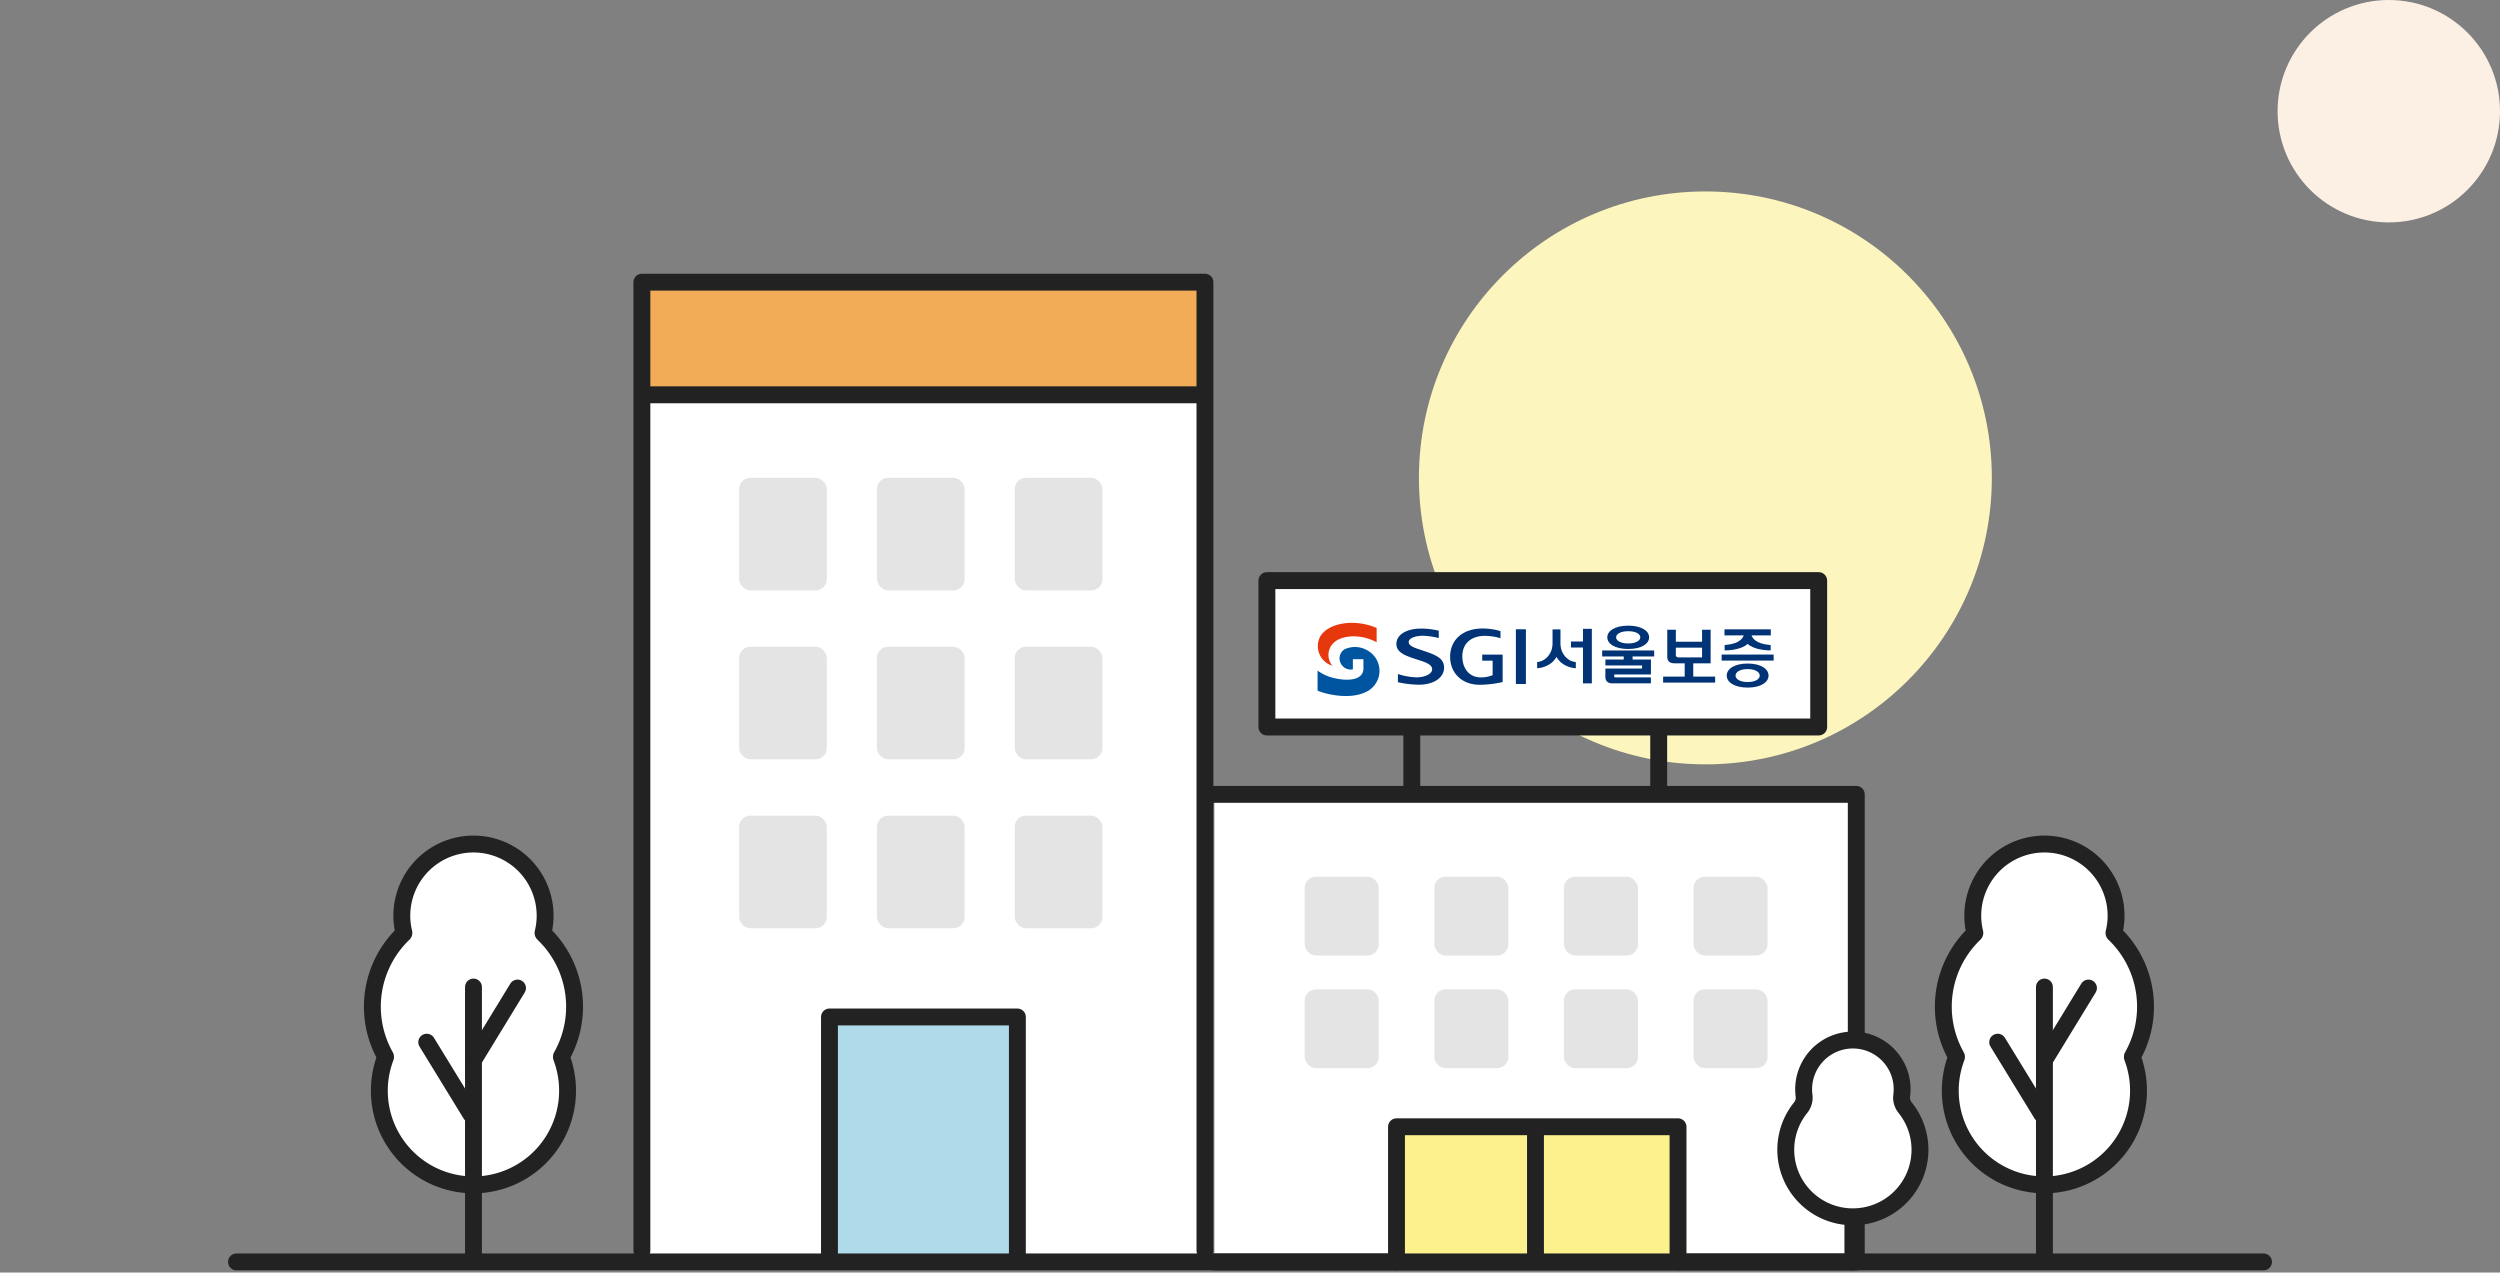 <svg xmlns="http://www.w3.org/2000/svg" width="444" height="226" viewBox="0 0 444 226">
    <rect x="0" y="0" width="444" height="226" fill="#808080" stroke="none"/>
    <g transform="translate(-622 -2040)">
        <circle data-name="Ellipse 2" cx="50.875" cy="50.875" r="50.875" transform="translate(874 2074)" style="fill:#fcf5bd"/>
        <circle data-name="Ellipse 2" cx="19.75" cy="19.75" r="19.75" transform="translate(1026.5 2040)" style="fill:#fbf0e3"/>
    </g>
    <g data-name="그룹 869">
        <g data-name="그룹 853" transform="translate(-37 -41.884)">
            <path data-name="패스 1456" d="M151 264.779V93.221h100v171.558" style="fill:#fff"/>
            <path data-name="패스 1457" d="M151 112.779V93.221h100v19.557" style="fill:#f2ac58"/>
            <path data-name="패스 1459" d="M151 264V92h100v172" style="stroke-linecap:round;stroke-linejoin:round;stroke:#222;stroke-width:3px;fill:none"/>
            <path data-name="선 344" transform="translate(152.534 112)" style="stroke-linecap:round;stroke-linejoin:round;stroke:#222;stroke-width:3px;fill:none" d="M0 0h98.117"/>
            <rect data-name="사각형 334" width="15.574" height="20" rx="2" transform="translate(168.271 126.742)" style="fill:#e4e4e4"/>
            <rect data-name="사각형 335" width="15.574" height="20" rx="2" transform="translate(192.744 126.742)" style="fill:#e4e4e4"/>
            <rect data-name="사각형 336" width="15.574" height="20" rx="2" transform="translate(217.216 126.742)" style="fill:#e4e4e4"/>
            <rect data-name="사각형 337" width="15.574" height="20" rx="2" transform="translate(168.271 156.742)" style="fill:#e4e4e4"/>
            <rect data-name="사각형 338" width="15.574" height="20" rx="2" transform="translate(192.744 156.742)" style="fill:#e4e4e4"/>
            <rect data-name="사각형 339" width="15.574" height="20" rx="2" transform="translate(217.216 156.742)" style="fill:#e4e4e4"/>
            <rect data-name="사각형 340" width="15.574" height="20" rx="2" transform="translate(168.271 186.742)" style="fill:#e4e4e4"/>
            <rect data-name="사각형 341" width="15.574" height="20" rx="2" transform="translate(192.744 186.742)" style="fill:#e4e4e4"/>
            <rect data-name="사각형 342" width="15.574" height="20" rx="2" transform="translate(217.216 186.742)" style="fill:#e4e4e4"/>
            <path data-name="패스 1460" d="M184.314 264.779V222.5h33.372v42.279" style="fill:#afdae9;stroke-linecap:round;stroke-linejoin:round;stroke:#222;stroke-width:3px"/>
        </g>
        <g data-name="그룹 863">
            <path data-name="패스 1461" d="M251.673 182.964h114v83.046h-114" style="stroke-linecap:round;stroke-linejoin:round;stroke:#222;stroke-width:3px;fill:#fff" transform="translate(-36 -41.884)"/>
            <g data-name="그룹 854" transform="translate(-36 -41.884)">
                <rect data-name="사각형 343" width="13.154" height="14" rx="2" transform="translate(267.71 197.587)" style="fill:#e4e4e4"/>
                <rect data-name="사각형 344" width="13.154" height="14" rx="2" transform="translate(313.748 197.587)" style="fill:#e4e4e4"/>
                <rect data-name="사각형 345" width="13.154" height="14" rx="2" transform="translate(336.767 197.587)" style="fill:#e4e4e4"/>
                <rect data-name="사각형 346" width="13.154" height="14" rx="2" transform="translate(290.729 197.587)" style="fill:#e4e4e4"/>
                <rect data-name="사각형 347" width="13.154" height="14" rx="2" transform="translate(267.71 217.587)" style="fill:#e4e4e4"/>
                <rect data-name="사각형 348" width="13.154" height="14" rx="2" transform="translate(313.748 217.587)" style="fill:#e4e4e4"/>
                <rect data-name="사각형 349" width="13.154" height="14" rx="2" transform="translate(336.767 217.587)" style="fill:#e4e4e4"/>
                <rect data-name="사각형 350" width="13.154" height="14" rx="2" transform="translate(290.729 217.587)" style="fill:#e4e4e4"/>
                <path data-name="패스 1462" d="M284.017 266v-24h50v24" style="fill:#fcf28d;stroke-linecap:round;stroke-linejoin:round;stroke:#222;stroke-width:3px"/>
                <path data-name="선 345" transform="translate(308.703 242.49)" style="stroke-linecap:round;stroke-linejoin:round;stroke:#222;stroke-width:3px;fill:none" d="M0 22.096V0"/>
            </g>
            <g data-name="그룹 862">
                <path data-name="선 346" transform="translate(250.738 123.695)" style="stroke-linecap:round;stroke-linejoin:round;stroke:#222;stroke-width:3px;fill:none" d="M0 16.587V0"/>
                <path data-name="선 347" transform="translate(294.585 123.695)" style="stroke-linecap:round;stroke-linejoin:round;stroke:#222;stroke-width:3px;fill:none" d="M0 16.587V0"/>
                <path data-name="사각형 351" transform="translate(225 103.116)" style="stroke-linecap:round;stroke-linejoin:round;stroke:#222;stroke-width:3px;fill:#fff" d="M0 0h98v26H0z"/>
                <g data-name="그룹 861">
                    <g data-name="그룹 856">
                        <g data-name="그룹 855">
                            <path data-name="패스 1463" d="M270 160.985a7.953 7.953 0 0 0 3.094 1.362c2.327.528 5.037.358 5.05-1.734v-1.658h-1.873v1.806a1.989 1.989 0 0 1-2.361-1.815 1.887 1.887 0 0 1 .893-1.748 4.335 4.335 0 0 1 4.113.24 4.13 4.13 0 0 1 .122 7.1c-3.072 1.863-7.924.53-9.038 0z" style="fill:#0055a1" transform="translate(-36 -41.884)"/>
                        </g>
                        <path data-name="패스 1464" d="M280.491 155.948c-2.978-1.6-6.154-1.162-7.428-.065a2.937 2.937 0 0 0-.416 4.235 3.628 3.628 0 0 1-2.147-5.232c1.3-2.213 5.721-3.266 9.991-1.488z" style="fill:#e7380d" transform="translate(-36 -41.884)"/>
                    </g>
                    <g data-name="그룹 860">
                        <g data-name="그룹 857">
                            <path data-name="사각형 352" transform="translate(269.221 111.759)" style="fill:#003476" d="M0 0h1.779v9.716H0z"/>
                            <path data-name="패스 1465" d="M299.244 159.22h1.848v2.573l-.027.013a5.721 5.721 0 0 1-2.024.388h-.008c-2.178 0-3.318-1.682-3.323-3.744 0-2.476 1.794-3.638 4-3.638a9.894 9.894 0 0 1 2.781.423v-1.263a10.882 10.882 0 0 0-3.159-.467c-3.676 0-5.785 2.123-5.79 5.013 0 2.93 2.124 4.985 5.266 4.986a19.792 19.792 0 0 0 4.061-.486v-4.878h-3.625z" style="fill:#003476" transform="translate(-36 -41.884)"/>
                            <path data-name="패스 1466" d="M289.038 157.54c-1.665-.565-2.849-.867-2.849-1.627s1.356-1.119 2.49-1.119a12.99 12.99 0 0 1 2.847.407v-1.3a13.536 13.536 0 0 0-3.138-.382c-2.4 0-4.388.97-4.388 2.735 0 1.352 1.218 1.966 3.256 2.624 1.686.546 3.09.929 3.09 1.872 0 .871-1.389 1.432-2.748 1.432a12.025 12.025 0 0 1-3.327-.59v1.451a18.091 18.091 0 0 0 3.744.445c2.746 0 4.454-1.355 4.454-3.017 0-1.634-1.338-2.221-3.431-2.931z" style="fill:#003476" transform="translate(-36 -41.884)"/>
                        </g>
                        <g data-name="그룹 859">
                            <path data-name="패스 1467" d="M318.71 163.25v-9.688h-1.575v2.253h-2.13v1.07h2.13v6.365z" style="fill:#003476" transform="translate(-36 -41.884)"/>
                            <path data-name="패스 1468" d="M311.206 158.035a2.965 2.965 0 0 1-.763.855 2.675 2.675 0 0 1-1.443.57v1.1a4.628 4.628 0 0 0 2.656-1.037 4.548 4.548 0 0 0 .74-.912l.036-.059.038.059a4.513 4.513 0 0 0 .74.912 4.625 4.625 0 0 0 2.656 1.039v-1.1a2.687 2.687 0 0 1-1.445-.57 3.021 3.021 0 0 1-.762-.855 3.151 3.151 0 0 1-.4-.926 4.094 4.094 0 0 1-.121-1v-2.448h-1.407v2.448a4.192 4.192 0 0 1-.119 1 3.156 3.156 0 0 1-.406.924z" style="fill:#003476" transform="translate(-36 -41.884)"/>
                            <path data-name="사각형 353" transform="translate(305.762 116.248)" style="fill:#003476" d="M0 0h9.238v1.07H0z"/>
                            <path data-name="패스 1469" d="m346.353 156.265.028-.024.028.024c1.189 1.064 3.514 1.13 4.009 1.128h.052v-.945c-.854-.1-2.791-.256-3.374-1.654l-.027-.067h3.426v-1.069h-8.228v1.069h3.426l-.027.067c-.583 1.4-2.522 1.552-3.373 1.654v.945h.05c.495.007 2.821-.064 4.01-1.128z" style="fill:#003476" transform="translate(-36 -41.884)"/>
                            <path data-name="패스 1470" d="M332.107 153.724v4.787c0 .769.423 1.176 1.262 1.176h1.831v2.36h-3.829v1.07h9.237v-1.07h-3.885v-2.36h3.084v-5.963h-1.517v2.13h-4.659v-2.13zm1.524 3.185h4.658v1.723h-4.151a.515.515 0 0 1-.4-.119.613.613 0 0 1-.11-.428z" style="fill:#003476" transform="translate(-36 -41.884)"/>
                            <g data-name="그룹 858">
                                <path data-name="패스 1471" d="M329.781 158.478v-1.069h-9.238v1.069h3.832v.542h-3.259v1.056h6.517v.538h-6.517v1.46c0 .769.423 1.175 1.262 1.175h6.822v-1.055h-6.26a.254.254 0 0 1-.2-.058.3.3 0 0 1-.053-.211v-.256h6.517v-2.649h-3.254v-.542z" style="fill:#003476" transform="translate(-36 -41.884)"/>
                            </g>
                            <path data-name="패스 1472" d="M325.169 153c-2.339 0-3.713.921-3.713 2.073s1.374 2.073 3.713 2.073 3.714-.921 3.714-2.073-1.374-2.073-3.714-2.073zm0 3.161c-1.353 0-2.147-.487-2.147-1.088s.794-1.087 2.147-1.087 2.148.486 2.148 1.087-.795 1.088-2.148 1.088z" style="fill:#003476" transform="translate(-36 -41.884)"/>
                            <path data-name="패스 1473" d="M346.38 159.729c-2.339 0-3.713.949-3.713 2.136S344.041 164 346.38 164s3.715-.949 3.715-2.135-1.374-2.136-3.715-2.136zm0 3.284c-1.352 0-2.147-.513-2.147-1.148s.8-1.15 2.147-1.15 2.148.515 2.148 1.15-.794 1.148-2.148 1.148z" style="fill:#003476" transform="translate(-36 -41.884)"/>
                        </g>
                    </g>
                </g>
            </g>
        </g>
        <g data-name="그룹 864">
            <path data-name="패스 1474" d="M366.045 257.989a12.118 12.118 0 0 1-1.382-.079 11.909 11.909 0 0 1-7.91-19.253 2.826 2.826 0 0 0 .654-2.14 8.747 8.747 0 0 1 17.193-3.132 8.837 8.837 0 0 1 .143 3.092 2.836 2.836 0 0 0 .631 2.156 11.911 11.911 0 0 1-9.329 19.356z" style="stroke-miterlimit:10;stroke:#222;stroke-width:3px;fill:#fff" transform="translate(-37 -41.884)"/>
            <path data-name="선 348" transform="translate(329.072 216.339)" style="stroke-linecap:round;stroke-linejoin:round;stroke:#222;stroke-width:3px;fill:none" d="M0 7.777V0"/>
        </g>
        <g data-name="그룹 866">
            <g data-name="그룹 865">
                <path data-name="패스 1475" d="M121.079 252.314a16.632 16.632 0 0 1-5.453-.914 16.72 16.72 0 0 1-10.171-21.724.236.236 0 0 0-.014-.2 17.952 17.952 0 0 1 3.237-21.78.187.187 0 0 0 .049-.174 12.724 12.724 0 1 1 24.721.012.179.179 0 0 0 .052.163 17.953 17.953 0 0 1 3.237 21.778.252.252 0 0 0-.011.213 16.737 16.737 0 0 1-14.119 22.561q-.767.066-1.528.065z" style="stroke-miterlimit:10;stroke:#222;stroke-width:3px;fill:#fff" transform="translate(-37 -41.884)"/>
            </g>
            <path data-name="선 349" transform="translate(84.089 175.299)" style="stroke-linecap:round;stroke-linejoin:round;stroke:#222;stroke-width:3px;fill:none" d="M0 0v48.426"/>
            <path data-name="선 350" transform="translate(84.089 175.478)" style="stroke-linecap:round;stroke-linejoin:round;stroke:#222;stroke-width:3px;fill:none" d="M7.823 0 0 12.811"/>
            <path data-name="선 351" transform="translate(75.789 185.091)" style="stroke-linecap:round;stroke-linejoin:round;stroke:#222;stroke-width:3px;fill:none" d="M7.841 12.8 0 0"/>
        </g>
        <g data-name="그룹 868">
            <g data-name="그룹 867">
                <path data-name="패스 1476" d="M400.079 252.314a16.631 16.631 0 0 1-5.453-.914 16.72 16.72 0 0 1-10.171-21.724.236.236 0 0 0-.014-.2 17.952 17.952 0 0 1 3.237-21.78.187.187 0 0 0 .049-.174 12.724 12.724 0 1 1 24.721.012.179.179 0 0 0 .052.163 17.953 17.953 0 0 1 3.237 21.778.251.251 0 0 0-.011.213 16.737 16.737 0 0 1-14.119 22.561q-.766.066-1.528.065z" style="stroke-miterlimit:10;stroke:#222;stroke-width:3px;fill:#fff" transform="translate(-37 -41.884)"/>
            </g>
            <path data-name="선 352" transform="translate(363.089 175.299)" style="stroke-linecap:round;stroke-linejoin:round;stroke:#222;stroke-width:3px;fill:none" d="M0 0v48.426"/>
            <path data-name="선 353" transform="translate(363.089 175.478)" style="stroke-linecap:round;stroke-linejoin:round;stroke:#222;stroke-width:3px;fill:none" d="M7.823 0 0 12.811"/>
            <path data-name="선 354" transform="translate(354.789 185.091)" style="stroke-linecap:round;stroke-linejoin:round;stroke:#222;stroke-width:3px;fill:none" d="M7.841 12.8 0 0"/>
        </g>
    </g>
    <path data-name="패스 1477" d="M439 266H79" style="stroke-linecap:round;stroke-linejoin:round;stroke:#222;stroke-width:3px;fill:none" transform="translate(-37 -41.884)"/>
</svg>

